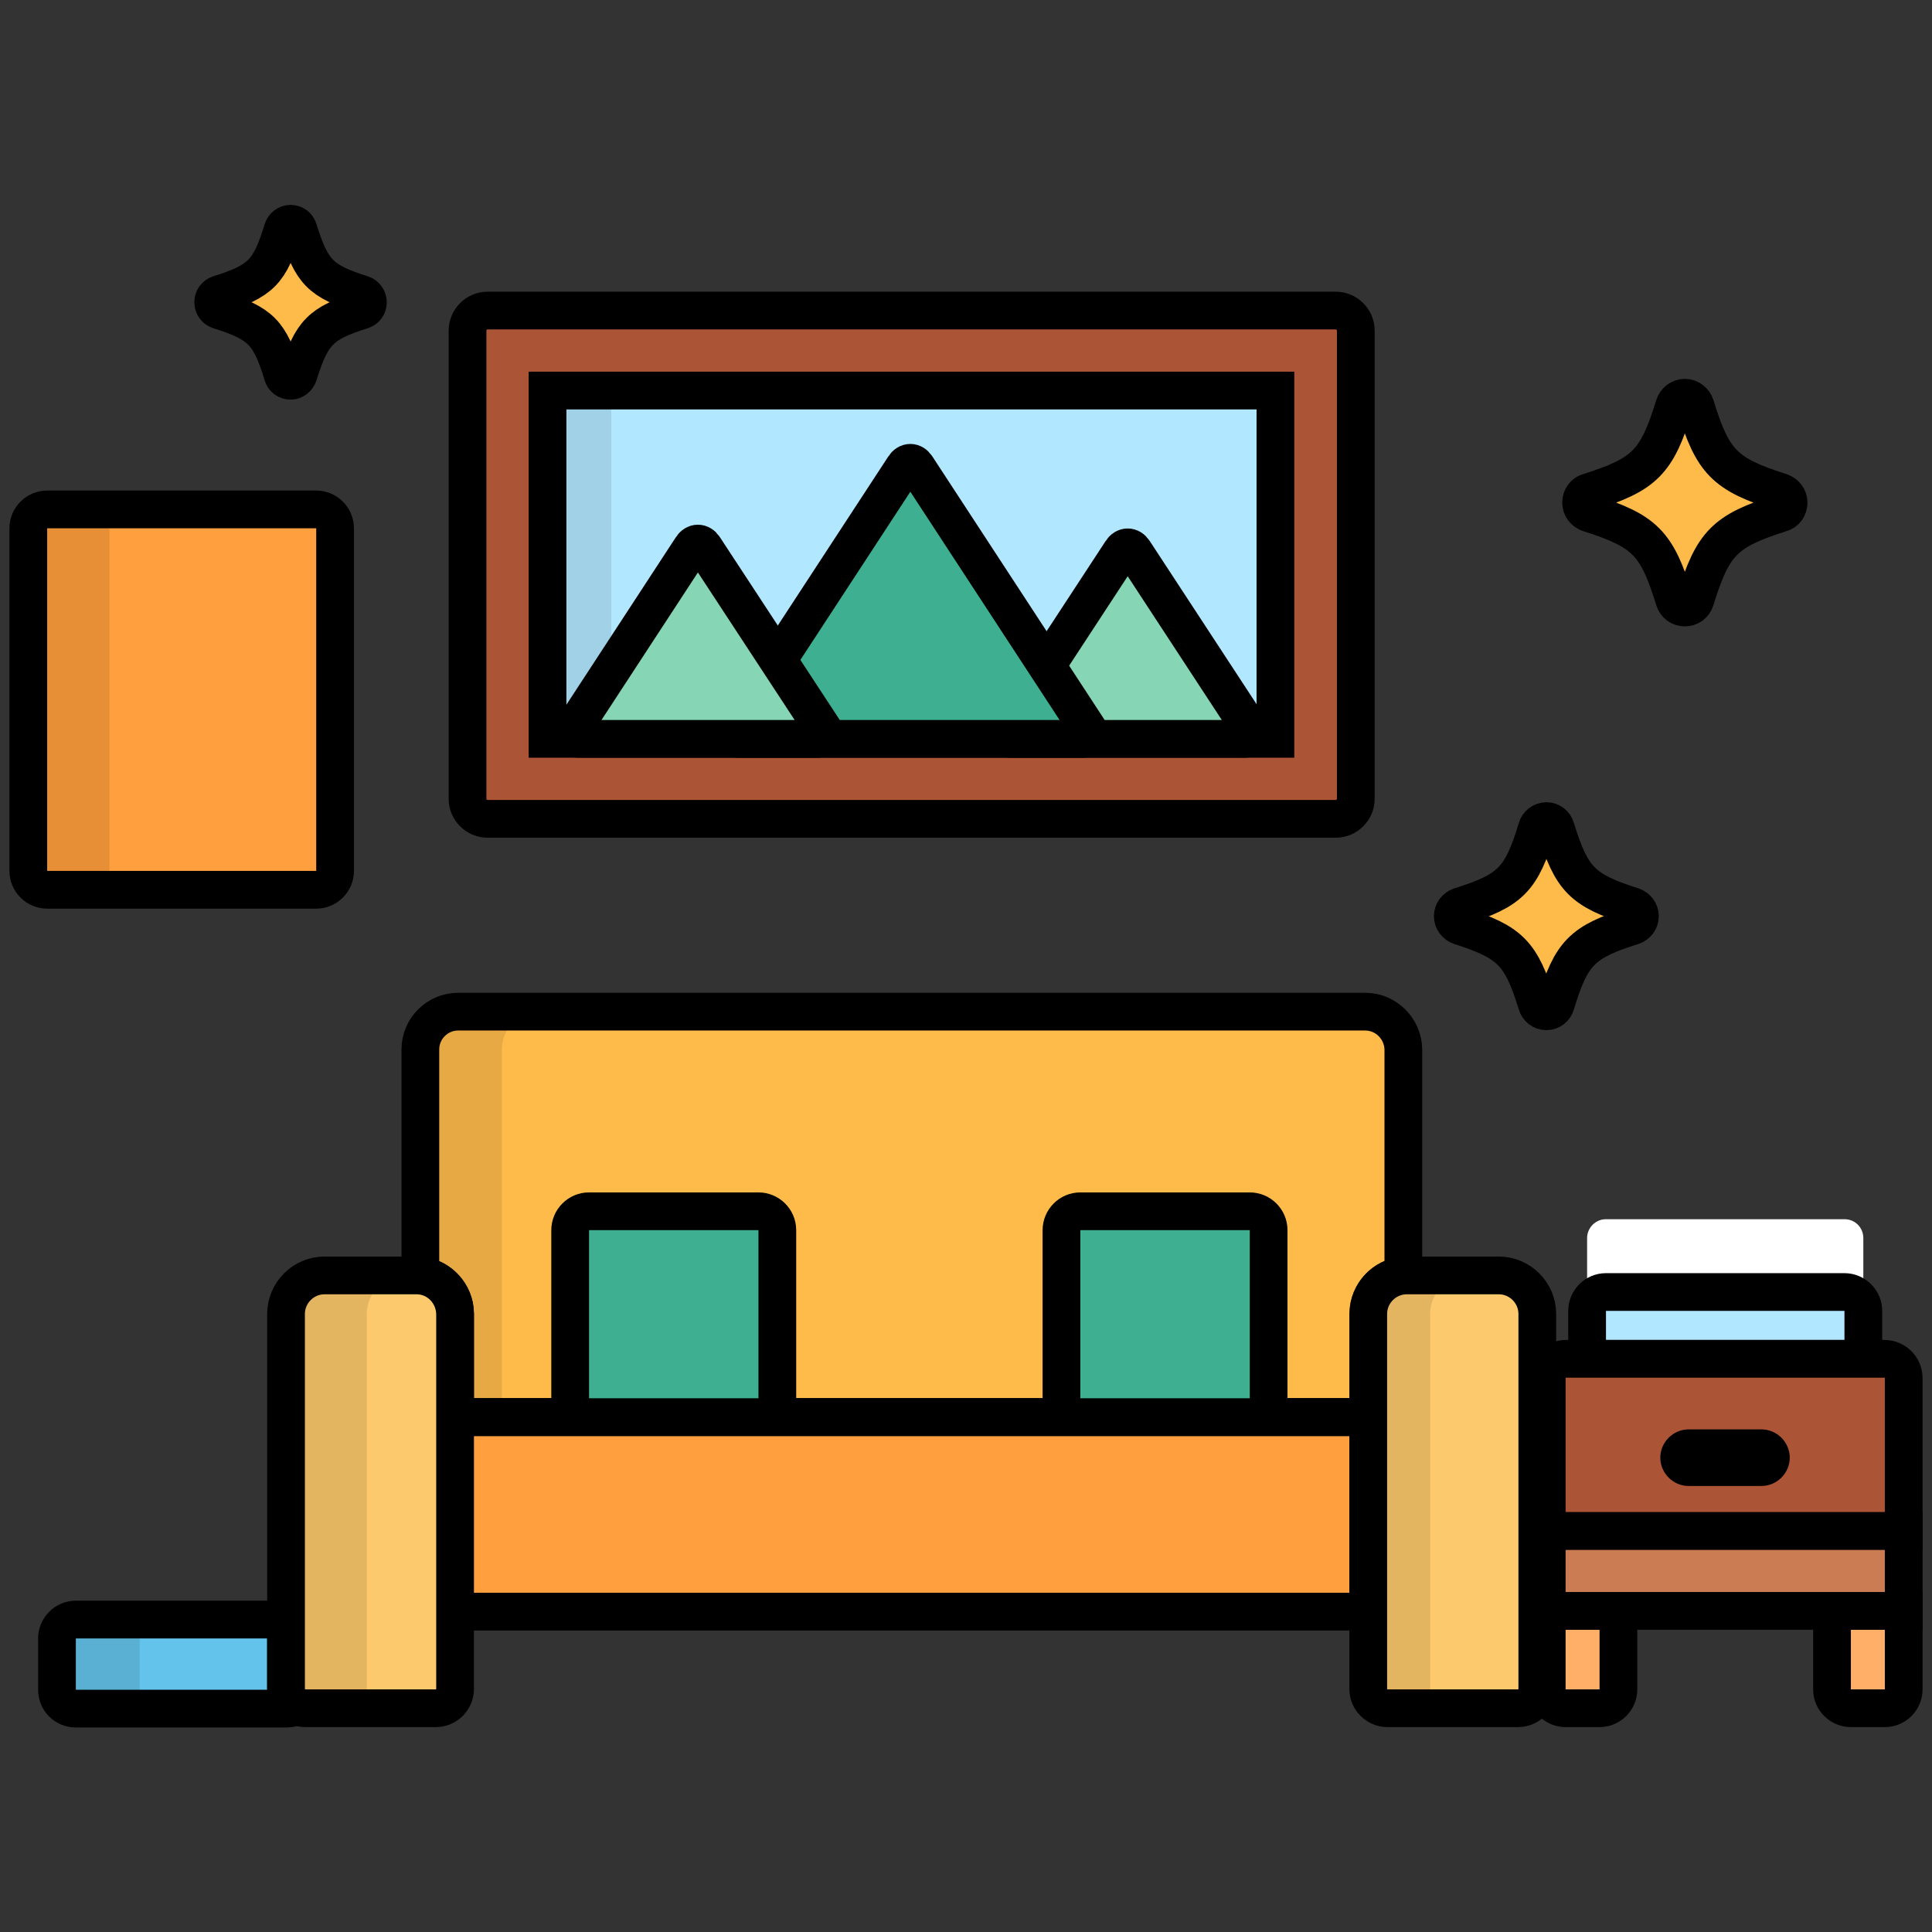 <?xml version="1.0" encoding="utf-8"?>
<!-- Generator: Adobe Illustrator 19.0.0, SVG Export Plug-In . SVG Version: 6.00 Build 0)  -->
<svg version="1.1" id="Capa_1" xmlns="http://www.w3.org/2000/svg" xmlns:xlink="http://www.w3.org/1999/xlink" x="0px" y="0px"
	 viewBox="-49 141 512 512" style="enable-background:new -49 141 512 512;" xml:space="preserve">
<rect x="-49" y="141" width="512" height="512" fill="#333333" stroke="none"/>
<style type="text/css">
	.st0{fill:#FFFFFF;}
	.st1{fill:#B1E8FF;stroke:#000000;stroke-width:10;stroke-miterlimit:10;}
	.st2{fill:#FFAF68;stroke:#000000;stroke-width:10;stroke-miterlimit:10;}
	.st3{fill:#CB7C52;stroke:#000000;stroke-width:10;stroke-miterlimit:10;}
	.st4{fill:#AB5436;stroke:#000000;stroke-width:10;stroke-miterlimit:10;}
	.st5{fill:#63C3EA;stroke:#000000;stroke-width:10;stroke-miterlimit:10;}
	.st6{opacity:0.1;}
	.st7{fill:#FF9F3D;stroke:#000000;stroke-width:10;stroke-miterlimit:10;}
	.st8{fill:#FFBB4A;stroke:#000000;stroke-width:10;stroke-miterlimit:10;}
	.st9{opacity:0.1;enable-background:new    ;}
	.st10{fill:#3EAF91;stroke:#000000;stroke-width:10;stroke-miterlimit:10;}
	.st11{fill:#FCC96C;stroke:#000000;stroke-width:10;stroke-miterlimit:10;}
	.st12{fill:#86D5B5;stroke:#000000;stroke-width:10;stroke-miterlimit:10;}
</style>
<path class="st0" d="M439.8,464.1h-63.2c-2.8,0-5,2.3-5,5v11.4c0,1.6,0.8,3.1,2,4c0.8-0.6,1.9-1,3-1h63.2c1.1,0,2.1,0.4,3,1
	c1.2-0.9,2-2.4,2-4v-11.4C444.8,466.3,442.6,464.1,439.8,464.1z"/>
<path class="st1" d="M444.6,501.1c0.1-0.4,0.2-0.9,0.2-1.3v-11.4c0-2.8-2.3-5-5-5h-63.2c-2.8,0-5,2.3-5,5v11.4
	c0,0.5,0.1,0.9,0.2,1.3H444.6z"/>
<g>
	<path class="st2" d="M360.9,567.9v20.8c0,2.8,2.3,5,5,5h9c2.8,0,5-2.3,5-5v-20.8H360.9z"/>
	<path class="st2" d="M436.5,588.7c0,2.8,2.3,5,5,5h9c2.8,0,5-2.3,5-5v-20.8h-19V588.7z"/>
</g>
<rect x="360.9" y="546.7" class="st3" width="94.6" height="21.2"/>
<path class="st4" d="M450.4,501.1H366c-2.8,0-5.1,2.3-5.1,5.1v40.5h94.6v-40.5C455.5,503.4,453.2,501.1,450.4,501.1z"/>
<path class="st5" d="M26.8,588.6v-18.4h-55.7c-2.8,0-5,2.3-5,5v13.6c0,2.8,2.2,5,5,5h56c0.9,0,1.7-0.3,2.4-0.7
	C27.9,592.2,26.8,590.5,26.8,588.6z"/>
<g class="st6">
	<path d="M-12,588.7v-13.6c0-2.8,2.3-5,5-5h-21.9c-2.8,0-5,2.3-5,5v13.6c0,2.8,2.2,5,5,5H-7C-9.8,593.7-12,591.5-12,588.7z"/>
</g>
<path class="st7" d="M39.8,371.8c0,2.8-2.3,5-5,5h-71.3c-2.8,0-5-2.3-5-5v-90.8c0-2.8,2.3-5,5-5h71.3c2.8,0,5,2.3,5,5V371.8z"/>
<g class="st6">
	<path d="M-20,371.8v-90.8c0-2.8,2.3-5,5-5h-21.5c-2.8,0-5,2.3-5,5v90.8c0,2.8,2.3,5,5,5H-15C-17.8,376.8-20,374.6-20,371.8z"/>
</g>
<path class="st8" d="M312.8,409.1H72.4c-5.5,0-10,4.5-10,10V479c5.1,0.5,9.2,4.9,9.2,10.1v27.4h242.1v-27.4c0-5.3,4-9.6,9.2-10.1
	v-59.9C322.8,413.6,318.3,409.1,312.8,409.1z"/>
<path class="st9" d="M71.5,516.6h13.9c-0.9-1.5-1.4-3.2-1.4-5.1v-92.4c0-5.5,4.5-10,10-10H72.4c-5.5,0-10,4.5-10,10V479
	c5.1,0.5,9.2,4.9,9.2,10.1V516.6z"/>
<g>
	<path class="st10" d="M105.1,516.6H154c1.8-0.8,3-2.5,3-4.6v-45c0-2.8-2.3-5-5-5h-44.9c-2.8,0-5,2.3-5,5v45
		C102.1,514,103.3,515.8,105.1,516.6z"/>
	<path class="st10" d="M235.3,516.6h48.9c1.8-0.8,3-2.5,3-4.6v-45c0-2.8-2.3-5-5-5h-44.9c-2.8,0-5,2.3-5,5v45
		C232.3,514,233.5,515.8,235.3,516.6z"/>
</g>
<rect x="71.5" y="516.6" class="st7" width="242.1" height="51.5"/>
<path class="st11" d="M61.4,479H37c-5.6,0-10.2,4.6-10.2,10.2v99.4c0,2.8,2.3,5.1,5.1,5.1h34.6c2.8,0,5.1-2.3,5.1-5.1v-99.4
	C71.5,483.6,67,479,61.4,479z"/>
<g class="st6">
	<path d="M48.2,588.6v-99.4c0-5.6,4.6-10.2,10.2-10.2H37c-5.6,0-10.2,4.6-10.2,10.2v99.4c0,2.8,2.3,5.1,5.1,5.1h21.5
		C50.5,593.7,48.2,591.4,48.2,588.6z"/>
</g>
<path class="st11" d="M348.2,479h-24.4c-5.6,0-10.2,4.6-10.2,10.2v99.4c0,2.8,2.3,5.1,5.1,5.1h34.6c2.8,0,5.1-2.3,5.1-5.1v-99.4
	C358.4,483.6,353.8,479,348.2,479z"/>
<g class="st6">
	<path d="M330,588.6v-99.4c0-5.6,4.6-10.2,10.2-10.2h-16.4c-5.6,0-10.2,4.6-10.2,10.2v99.4c0,2.8,2.3,5.1,5.1,5.1h16.4
		C332.3,593.7,330,591.4,330,588.6z"/>
</g>
<path class="st4" d="M305,223.3H80.2c-2.9,0-5.3,2.4-5.3,5.3v124.1c0,2.9,2.4,5.3,5.3,5.3H305c2.9,0,5.3-2.4,5.3-5.3V228.6
	C310.3,225.7,307.9,223.3,305,223.3z"/>
<rect x="96.1" y="244.5" class="st1" width="192.9" height="92.3"/>
<path class="st12" d="M281,336.8c1.6,0,2.3-1.1,1.4-2.5l-30.9-47.2c-0.9-1.4-2.4-1.4-3.3,0l-30.9,47.2c-0.9,1.4-0.3,2.5,1.4,2.5H281
	z"/>
<g class="st6">
	<rect x="96.1" y="244.5" width="16.9" height="92.3"/>
</g>
<g>
	<path class="st8" d="M360.8,409c-1.2,0-2.2-0.8-2.5-1.9c-4.2-13.5-7-16.4-20.4-20.7c-1.1-0.4-1.9-1.4-1.9-2.6
		c0-1.2,0.8-2.2,1.9-2.6c13.4-4.2,16.3-7.1,20.4-20.7c0.3-1.1,1.4-1.9,2.5-1.9c1.2,0,2.2,0.8,2.5,1.9c4.2,13.6,7,16.4,20.4,20.7
		c1.1,0.4,1.9,1.4,1.9,2.6c0,1.2-0.8,2.2-1.9,2.6c-13.4,4.2-16.3,7.1-20.4,20.7C363,408.2,362,409,360.8,409z"/>
	<path class="st8" d="M397.5,302c-1.3,0-2.4-0.8-2.8-2.1c-4.6-15-7.8-18.2-22.6-22.9c-1.2-0.4-2.1-1.5-2.1-2.8
		c0-1.3,0.8-2.5,2.1-2.8c14.8-4.7,18-7.9,22.6-22.9c0.4-1.2,1.5-2.1,2.8-2.1c1.3,0,2.4,0.9,2.8,2.1c4.6,15,7.8,18.2,22.6,22.9
		c1.2,0.4,2.1,1.5,2.1,2.8c0,1.3-0.8,2.5-2.1,2.8c-14.8,4.7-18,7.9-22.6,22.9C399.9,301.2,398.8,302,397.5,302z"/>
	<path class="st8" d="M28,241.9c-1,0-1.8-0.6-2.1-1.6c-3.4-11.2-5.8-13.6-16.9-17.1c-0.9-0.3-1.5-1.1-1.5-2.1c0-1,0.6-1.8,1.5-2.1
		c11.1-3.5,13.5-5.9,16.9-17.1c0.3-0.9,1.1-1.6,2.1-1.6s1.8,0.6,2.1,1.6c3.5,11.2,5.8,13.6,16.9,17.1c0.9,0.3,1.5,1.2,1.5,2.1
		c0,1-0.6,1.8-1.5,2.1c-11.1,3.5-13.4,5.9-16.9,17.1C29.8,241.2,29,241.9,28,241.9z"/>
</g>
<path class="st10" d="M193.9,264.7c-0.9-1.4-2.4-1.4-3.3,0l-45.5,69.6c-0.9,1.4-0.3,2.5,1.4,2.5H238c1.6,0,2.3-1.1,1.4-2.5
	L193.9,264.7z"/>
<path class="st12" d="M137.6,286.1c-0.9-1.4-2.4-1.4-3.3,0l-31.5,48.2c-0.9,1.4-0.3,2.5,1.4,2.5h63.6c1.6,0,2.3-1.1,1.4-2.5
	L137.6,286.1z"/>
<path d="M398.5,534.8h19.3c4.1,0,7.5-3.4,7.5-7.5c0-4.1-3.4-7.5-7.5-7.5h-19.3c-4.1,0-7.5,3.4-7.5,7.5
	C391,531.4,394.4,534.8,398.5,534.8z"/>
</svg>
